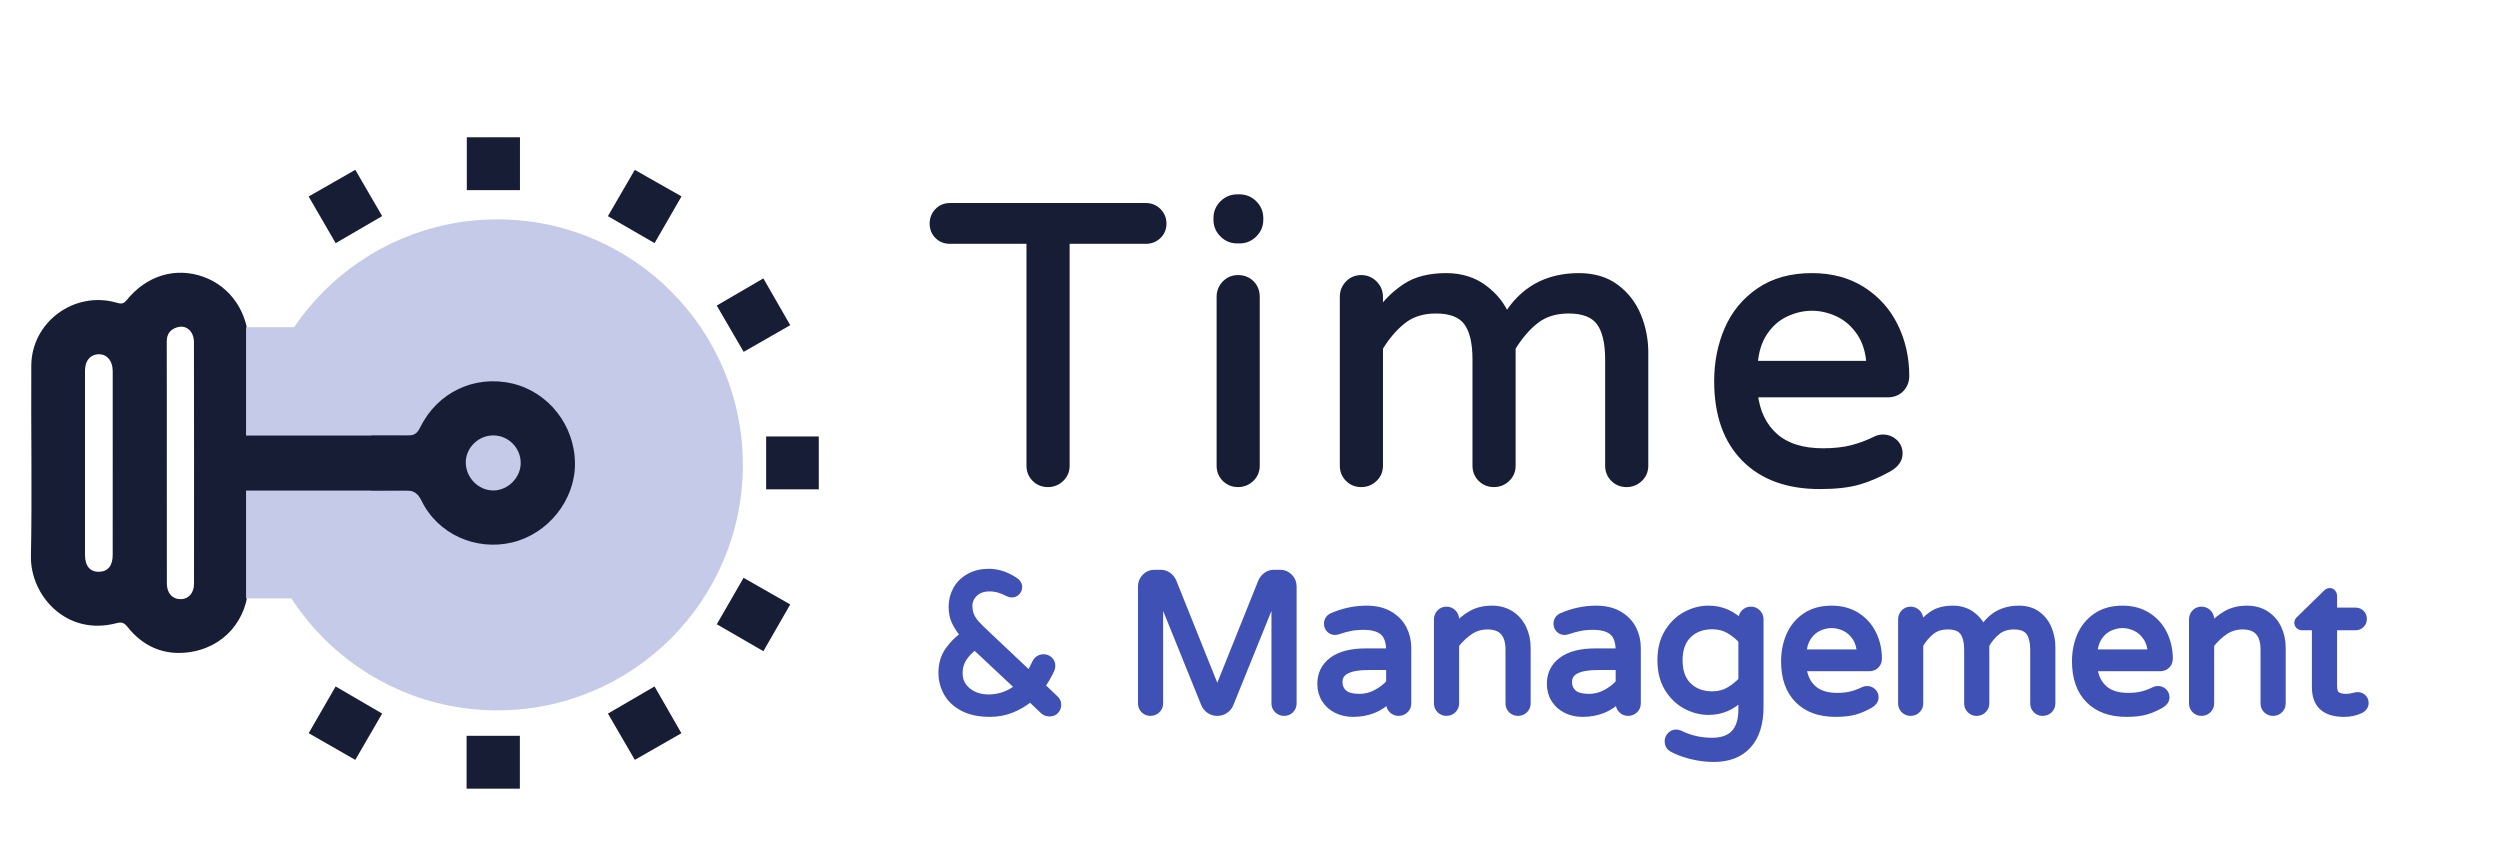 <?xml version="1.0" encoding="utf-8"?>
<!-- Generator: Adobe Illustrator 16.0.0, SVG Export Plug-In . SVG Version: 6.00 Build 0)  -->
<!DOCTYPE svg PUBLIC "-//W3C//DTD SVG 1.1//EN" "http://www.w3.org/Graphics/SVG/1.1/DTD/svg11.dtd">
<svg version="1.1" id="Layer_1" xmlns="http://www.w3.org/2000/svg" xmlns:xlink="http://www.w3.org/1999/xlink" x="0px" y="0px"
	 width="341px" height="116px" viewBox="0 0 341 116" enable-background="new 0 0 341 116" xml:space="preserve">
<circle fill-rule="evenodd" clip-rule="evenodd" fill="#C5CAE9" cx="67.84" cy="63.407" r="33.485"/>
<path fill-rule="evenodd" clip-rule="evenodd" fill="#181D36" d="M33.914,59.342c0.553,0.025,0.959,0.06,1.367,0.06
	c6.749,0.003,13.495-0.013,20.246,0.021c0.917,0.005,1.376-0.28,1.79-1.127c2.34-4.786,7.397-7.17,12.521-5.993
	c4.98,1.146,8.576,5.729,8.589,10.953c0.013,4.963-3.674,9.574-8.586,10.738c-4.955,1.172-10.13-1.15-12.334-5.675
	c-0.55-1.132-1.186-1.467-2.401-1.454c-6.522,0.061-13.047,0.029-19.569,0.029c-0.486,0-0.969,0-1.622,0c0,0.517,0,0.915,0,1.316
	c0,3.771,0.026,7.54-0.008,11.311c-0.046,5.025-3.396,8.905-8.373,9.475c-3.289,0.375-6.066-0.863-8.14-3.48
	c-0.433-0.545-0.77-0.711-1.493-0.519C9.038,86.82,4.112,81.213,4.219,75.843c0.172-8.659-0.007-17.323,0.049-25.984
	c0.04-5.957,5.896-10.229,11.64-8.573c0.563,0.164,0.922,0.207,1.348-0.324c2.734-3.386,6.659-4.566,10.469-3.212
	c3.726,1.327,6.157,4.88,6.184,9.112c0.024,3.692,0.007,7.389,0.007,11.084C33.914,58.354,33.914,58.764,33.914,59.342z
	 M22.755,63.1c0,5.505-0.008,11.009,0.006,16.512c0.001,1.327,0.795,2.15,1.957,2.114c1.023-0.031,1.745-0.867,1.745-2.091
	c0.008-11.004,0.011-22.006-0.009-33.006c0-0.431-0.111-0.921-0.343-1.27c-0.451-0.687-1.15-0.969-1.973-0.706
	c-0.93,0.294-1.396,0.916-1.393,1.935C22.764,52.094,22.755,57.595,22.755,63.1z M15.375,63.147c0-4.177,0.004-8.356-0.001-12.532
	c-0.002-1.354-0.723-2.253-1.798-2.291c-1.185-0.042-1.979,0.818-1.98,2.215c-0.007,8.396-0.007,16.791,0,25.188
	c0.002,1.481,0.715,2.298,1.91,2.266c1.22-0.037,1.865-0.821,1.866-2.312C15.379,71.504,15.375,67.326,15.375,63.147z
	 M67.324,59.391c-2.039-0.028-3.779,1.652-3.791,3.659c-0.009,2.09,1.711,3.853,3.751,3.85c2.001-0.005,3.737-1.745,3.741-3.746
	C71.025,61.104,69.369,59.415,67.324,59.391z"/>
<path fill-rule="evenodd" clip-rule="evenodd" fill="#181D36" d="M70.923,18.722c0,2.403,0,4.765,0,7.209c-2.386,0-4.772,0-7.251,0
	c0-2.368,0-4.75,0-7.209C66.085,18.722,68.475,18.722,70.923,18.722z"/>
<path fill-rule="evenodd" clip-rule="evenodd" fill="#181D36" d="M63.643,107.576c0-2.428,0-4.779,0-7.214c2.415,0,4.804,0,7.266,0
	c0,2.378,0,4.761,0,7.214C68.471,107.576,66.085,107.576,63.643,107.576z"/>
<path fill-rule="evenodd" clip-rule="evenodd" fill="#181D36" d="M89.279,93.631c1.23,2.139,2.42,4.211,3.667,6.38
	c-2.144,1.227-4.211,2.407-6.356,3.634c-1.24-2.136-2.424-4.169-3.667-6.31C85.06,96.089,87.123,94.886,89.279,93.631z"/>
<path fill-rule="evenodd" clip-rule="evenodd" fill="#181D36" d="M42.104,100.006c1.265-2.193,2.442-4.236,3.676-6.374
	c2.125,1.237,4.184,2.437,6.347,3.699c-1.237,2.134-2.431,4.191-3.666,6.318C46.318,102.423,44.245,101.233,42.104,100.006z"/>
<path fill-rule="evenodd" clip-rule="evenodd" fill="#181D36" d="M92.957,26.786c-1.249,2.167-2.431,4.214-3.673,6.375
	c-2.131-1.231-4.196-2.425-6.366-3.677c1.229-2.119,2.413-4.157,3.667-6.314C88.711,24.379,90.789,25.559,92.957,26.786z"/>
<path fill-rule="evenodd" clip-rule="evenodd" fill="#181D36" d="M107.789,44.355c-2.161,1.235-4.231,2.422-6.352,3.637
	c-1.228-2.111-2.417-4.153-3.673-6.314c2.108-1.23,4.204-2.449,6.358-3.705C105.354,40.118,106.543,42.189,107.789,44.355z"/>
<path fill-rule="evenodd" clip-rule="evenodd" fill="#181D36" d="M48.463,23.163c1.243,2.14,2.425,4.175,3.664,6.313
	c-2.139,1.246-4.198,2.443-6.341,3.689c-1.241-2.142-2.439-4.21-3.686-6.363C44.238,25.578,46.313,24.393,48.463,23.163z"/>
<path fill-rule="evenodd" clip-rule="evenodd" fill="#181D36" d="M104.126,88.822c-2.129-1.23-4.168-2.409-6.355-3.675
	c1.219-2.108,2.403-4.171,3.651-6.332c2.126,1.213,4.197,2.395,6.367,3.632C106.554,84.598,105.366,86.665,104.126,88.822z"/>
<path fill-rule="evenodd" clip-rule="evenodd" fill="#181D36" d="M104.5,66.748c0-2.438,0-4.786,0-7.217c2.415,0,4.763,0,7.183,0
	c0,2.411,0,4.763,0,7.217C109.313,66.748,106.971,66.748,104.5,66.748z"/>
<rect x="33.563" y="44.627" fill-rule="evenodd" clip-rule="evenodd" fill="#C5CAE9" width="17.083" height="36.991"/>
<rect x="32.544" y="59.41" fill-rule="evenodd" clip-rule="evenodd" fill="#181D36" width="23.984" height="7.504"/>
<path fill="#181D36" stroke="#181D36" stroke-miterlimit="10" d="M141.209,65.242c-0.466-0.465-0.698-1.038-0.698-1.718V32.758
	h-10.953c-0.645,0-1.182-0.215-1.61-0.645c-0.43-0.43-0.645-0.967-0.645-1.61c0-0.645,0.215-1.19,0.645-1.638
	c0.429-0.447,0.966-0.672,1.61-0.672h26.739c0.645,0,1.189,0.225,1.638,0.672c0.447,0.447,0.671,0.993,0.671,1.638
	c0,0.644-0.224,1.181-0.671,1.61c-0.448,0.43-0.993,0.645-1.638,0.645h-10.899v30.767c0,0.68-0.242,1.253-0.726,1.718
	c-0.482,0.465-1.065,0.698-1.744,0.698C142.247,65.94,141.674,65.707,141.209,65.242z"/>
<path fill="#181D36" stroke="#181D36" stroke-miterlimit="10" d="M166.82,31.898c-0.536-0.537-0.805-1.181-0.805-1.933v-0.215
	c0-0.752,0.269-1.396,0.805-1.933c0.537-0.537,1.182-0.806,1.934-0.806h0.322c0.751,0,1.396,0.269,1.933,0.806
	c0.537,0.536,0.806,1.181,0.806,1.933v0.215c0,0.752-0.269,1.396-0.806,1.933s-1.182,0.806-1.933,0.806h-0.322
	C168.002,32.704,167.357,32.436,166.82,31.898z M167.143,65.242c-0.465-0.465-0.697-1.038-0.697-1.718V40.489
	c0-0.679,0.232-1.262,0.697-1.745c0.465-0.482,1.038-0.725,1.719-0.725c0.716,0,1.306,0.233,1.771,0.698
	c0.465,0.466,0.698,1.057,0.698,1.771v23.035c0,0.68-0.241,1.253-0.725,1.718s-1.065,0.698-1.745,0.698
	C168.181,65.94,167.607,65.707,167.143,65.242z"/>
<path fill="#181D36" stroke="#181D36" stroke-miterlimit="10" d="M183.948,65.242c-0.465-0.465-0.697-1.038-0.697-1.718V40.489
	c0-0.679,0.232-1.262,0.697-1.745c0.465-0.482,1.038-0.725,1.719-0.725c0.68,0,1.262,0.242,1.745,0.725
	c0.483,0.483,0.725,1.066,0.725,1.745v2.202c1.002-1.432,2.21-2.613,3.624-3.544s3.249-1.396,5.504-1.396
	c2.004,0,3.723,0.537,5.154,1.611c1.432,1.073,2.451,2.381,3.061,3.919c2.22-3.686,5.512-5.53,9.88-5.53
	c2.004,0,3.678,0.502,5.021,1.504c1.342,1.002,2.335,2.291,2.979,3.866s0.967,3.221,0.967,4.939v15.464
	c0,0.68-0.241,1.253-0.725,1.718s-1.065,0.698-1.745,0.698c-0.681,0-1.254-0.233-1.719-0.698s-0.697-1.038-0.697-1.718V49.027
	c0-2.327-0.412-4.036-1.235-5.128c-0.824-1.092-2.237-1.638-4.242-1.638c-1.825,0-3.338,0.475-4.537,1.423s-2.264,2.192-3.194,3.731
	v16.108c0,0.68-0.241,1.253-0.725,1.718s-1.065,0.698-1.745,0.698c-0.681,0-1.254-0.233-1.719-0.698s-0.697-1.038-0.697-1.718
	V49.027c0-2.327-0.412-4.036-1.235-5.128c-0.824-1.092-2.237-1.638-4.242-1.638c-1.825,0-3.338,0.475-4.537,1.423
	s-2.264,2.192-3.194,3.731v16.108c0,0.68-0.241,1.253-0.725,1.718s-1.065,0.698-1.745,0.698
	C184.986,65.94,184.413,65.707,183.948,65.242z"/>
<path fill="#181D36" stroke="#181D36" stroke-miterlimit="10" d="M237.991,62.478c-2.452-2.488-3.678-5.987-3.678-10.497
	c0-2.542,0.465-4.887,1.396-7.034c0.93-2.147,2.362-3.884,4.295-5.208c1.934-1.324,4.313-1.987,7.142-1.987
	c2.648,0,4.939,0.618,6.873,1.853c1.933,1.235,3.4,2.882,4.402,4.94s1.504,4.305,1.504,6.738c0,0.681-0.225,1.253-0.672,1.718
	c-0.447,0.466-1.047,0.698-1.799,0.698h-18.202c0.286,2.506,1.217,4.457,2.793,5.853c1.574,1.396,3.775,2.094,6.604,2.094
	c1.504,0,2.819-0.143,3.947-0.43c1.127-0.285,2.228-0.697,3.302-1.234c0.286-0.143,0.608-0.215,0.967-0.215
	c0.572,0,1.073,0.197,1.503,0.591c0.43,0.395,0.645,0.895,0.645,1.503c0,0.788-0.466,1.45-1.396,1.987
	c-1.396,0.787-2.774,1.378-4.134,1.771c-1.361,0.394-3.114,0.591-5.262,0.591C243.853,66.209,240.443,64.966,237.991,62.478z
	 M255.093,49.725c-0.107-1.753-0.563-3.222-1.369-4.402c-0.806-1.182-1.799-2.049-2.979-2.604c-1.182-0.555-2.381-0.832-3.598-0.832
	c-1.218,0-2.416,0.277-3.598,0.832c-1.182,0.556-2.166,1.423-2.953,2.604c-0.788,1.181-1.235,2.649-1.343,4.402H255.093z"/>
<path fill="#3F51B5" stroke="#3F51B5" stroke-miterlimit="10" d="M131.337,96.493c-0.98-0.525-1.698-1.207-2.152-2.045
	s-0.682-1.729-0.682-2.674c0-1.212,0.316-2.25,0.949-3.115c0.632-0.864,1.323-1.537,2.072-2.019
	c-0.535-0.642-0.94-1.257-1.217-1.845s-0.414-1.266-0.414-2.032c0-0.855,0.2-1.64,0.602-2.353c0.4-0.713,0.979-1.278,1.737-1.697
	s1.645-0.629,2.66-0.629c1.194,0,2.38,0.393,3.557,1.177c0.124,0.071,0.235,0.183,0.334,0.334c0.098,0.151,0.146,0.308,0.146,0.468
	c0,0.25-0.089,0.468-0.267,0.655c-0.179,0.188-0.401,0.28-0.669,0.28c-0.143,0-0.303-0.044-0.481-0.133
	c-0.855-0.464-1.693-0.695-2.513-0.695c-0.892,0-1.591,0.245-2.099,0.735c-0.509,0.49-0.763,1.064-0.763,1.725
	c0,0.517,0.085,0.972,0.254,1.363c0.17,0.393,0.424,0.775,0.763,1.149c0.338,0.374,0.891,0.918,1.657,1.631l5.588,5.268
	c0.25-0.356,0.544-0.9,0.883-1.631c0.089-0.196,0.227-0.356,0.414-0.481s0.396-0.188,0.628-0.188c0.321,0,0.589,0.103,0.803,0.308
	s0.32,0.468,0.32,0.789c0,0.178-0.045,0.356-0.134,0.534c-0.356,0.767-0.784,1.497-1.283,2.192l1.792,1.711
	c0.142,0.125,0.249,0.25,0.32,0.375s0.107,0.285,0.107,0.481c0,0.303-0.099,0.561-0.295,0.774c-0.196,0.215-0.463,0.321-0.802,0.321
	c-0.32,0-0.598-0.106-0.829-0.321l-1.791-1.711c-0.767,0.642-1.613,1.15-2.54,1.524s-1.907,0.562-2.94,0.562
	C133.556,97.282,132.317,97.019,131.337,96.493z M138.957,93.726l-5.963-5.588c-0.605,0.393-1.122,0.9-1.551,1.524
	c-0.428,0.624-0.642,1.354-0.642,2.192c0,0.98,0.388,1.787,1.163,2.42s1.733,0.949,2.874,0.949
	C136.354,95.224,137.727,94.725,138.957,93.726z"/>
<path fill="#3F51B5" stroke="#3F51B5" stroke-miterlimit="10" d="M156.068,96.801c-0.232-0.231-0.348-0.517-0.348-0.855V79.983
	c0-0.481,0.169-0.896,0.508-1.243c0.338-0.348,0.748-0.521,1.229-0.521h0.883c0.356,0,0.682,0.107,0.976,0.321
	s0.513,0.48,0.655,0.802l6.069,15.133l6.069-15.133c0.142-0.321,0.36-0.588,0.654-0.802s0.619-0.321,0.977-0.321h0.882
	c0.481,0,0.892,0.174,1.229,0.521c0.339,0.348,0.509,0.762,0.509,1.243v15.962c0,0.339-0.116,0.624-0.348,0.855
	c-0.232,0.231-0.518,0.348-0.855,0.348c-0.339,0-0.629-0.116-0.869-0.348c-0.241-0.231-0.361-0.517-0.361-0.855V80.759
	l-6.176,15.267c-0.143,0.339-0.37,0.61-0.682,0.815c-0.313,0.205-0.655,0.308-1.029,0.308c-0.375,0-0.718-0.103-1.029-0.308
	c-0.313-0.205-0.54-0.477-0.683-0.815l-6.176-15.267v15.187c0,0.339-0.12,0.624-0.361,0.855c-0.24,0.231-0.53,0.348-0.868,0.348
	C156.585,97.148,156.3,97.032,156.068,96.801z"/>
<path fill="#3F51B5" stroke="#3F51B5" stroke-miterlimit="10" d="M182.363,96.801c-0.669-0.321-1.199-0.789-1.591-1.403
	c-0.393-0.615-0.589-1.324-0.589-2.126c0-1.318,0.521-2.37,1.564-3.155c1.043-0.784,2.571-1.176,4.585-1.176h3.235v-0.214
	c0-1.177-0.29-2.023-0.869-2.54s-1.483-0.775-2.714-0.775c-0.677,0-1.278,0.054-1.805,0.16c-0.525,0.107-1.109,0.268-1.751,0.481
	c-0.143,0.036-0.259,0.054-0.348,0.054c-0.268,0-0.499-0.098-0.695-0.294s-0.294-0.437-0.294-0.723c0-0.48,0.231-0.819,0.695-1.016
	c1.515-0.642,3.057-0.963,4.626-0.963c1.229,0,2.268,0.25,3.114,0.749s1.471,1.146,1.872,1.938c0.4,0.793,0.602,1.653,0.602,2.58
	v7.566c0,0.339-0.121,0.624-0.361,0.855s-0.53,0.348-0.869,0.348s-0.624-0.116-0.855-0.348s-0.348-0.517-0.348-0.855V95.25
	c-1.319,1.354-2.994,2.032-5.026,2.032C183.758,97.282,183.031,97.122,182.363,96.801z M187.724,94.568
	c0.73-0.383,1.346-0.859,1.845-1.431v-2.246h-2.914c-2.691,0-4.037,0.705-4.037,2.112c0,0.642,0.218,1.159,0.655,1.551
	c0.437,0.393,1.163,0.589,2.179,0.589C186.235,95.144,186.992,94.952,187.724,94.568z"/>
<path fill="#3F51B5" stroke="#3F51B5" stroke-miterlimit="10" d="M196.439,96.801c-0.232-0.231-0.348-0.517-0.348-0.855v-11.47
	c0-0.339,0.115-0.629,0.348-0.869c0.231-0.241,0.517-0.361,0.855-0.361c0.338,0,0.628,0.12,0.869,0.361
	c0.24,0.24,0.36,0.53,0.36,0.869v1.096c0.678-0.748,1.408-1.346,2.192-1.791s1.712-0.669,2.781-0.669
	c0.979,0,1.831,0.232,2.553,0.695c0.722,0.464,1.274,1.097,1.658,1.898c0.383,0.802,0.574,1.685,0.574,2.646v7.594
	c0,0.339-0.12,0.624-0.36,0.855c-0.241,0.231-0.531,0.348-0.869,0.348c-0.339,0-0.624-0.116-0.855-0.348
	c-0.232-0.231-0.348-0.517-0.348-0.855v-7.326c0-2.174-0.98-3.262-2.941-3.262c-0.892,0-1.688,0.232-2.393,0.695
	c-0.704,0.464-1.368,1.087-1.992,1.871v8.021c0,0.339-0.12,0.624-0.36,0.855c-0.241,0.231-0.531,0.348-0.869,0.348
	C196.956,97.148,196.671,97.032,196.439,96.801z"/>
<path fill="#3F51B5" stroke="#3F51B5" stroke-miterlimit="10" d="M213.671,96.801c-0.669-0.321-1.199-0.789-1.591-1.403
	c-0.393-0.615-0.589-1.324-0.589-2.126c0-1.318,0.521-2.37,1.564-3.155c1.043-0.784,2.571-1.176,4.585-1.176h3.235v-0.214
	c0-1.177-0.29-2.023-0.869-2.54s-1.483-0.775-2.714-0.775c-0.677,0-1.278,0.054-1.805,0.16c-0.525,0.107-1.109,0.268-1.751,0.481
	c-0.143,0.036-0.259,0.054-0.348,0.054c-0.268,0-0.499-0.098-0.695-0.294s-0.294-0.437-0.294-0.723c0-0.48,0.231-0.819,0.695-1.016
	c1.515-0.642,3.057-0.963,4.626-0.963c1.229,0,2.268,0.25,3.114,0.749s1.471,1.146,1.872,1.938c0.4,0.793,0.602,1.653,0.602,2.58
	v7.566c0,0.339-0.121,0.624-0.361,0.855s-0.53,0.348-0.869,0.348s-0.624-0.116-0.855-0.348s-0.348-0.517-0.348-0.855V95.25
	c-1.319,1.354-2.994,2.032-5.026,2.032C215.065,97.282,214.339,97.122,213.671,96.801z M219.031,94.568
	c0.73-0.383,1.346-0.859,1.845-1.431v-2.246h-2.914c-2.691,0-4.037,0.705-4.037,2.112c0,0.642,0.218,1.159,0.655,1.551
	c0.437,0.393,1.163,0.589,2.179,0.589C217.543,95.144,218.3,94.952,219.031,94.568z"/>
<path fill="#3F51B5" stroke="#3F51B5" stroke-miterlimit="10" d="M230.636,103.03c-1.053-0.268-1.917-0.598-2.594-0.989
	c-0.321-0.196-0.481-0.508-0.481-0.936c0-0.285,0.103-0.539,0.308-0.762c0.205-0.224,0.459-0.335,0.762-0.335
	c0.143,0,0.303,0.036,0.481,0.107c1.354,0.677,2.825,1.016,4.411,1.016c2.728,0,4.091-1.453,4.091-4.357v-1.792
	c-1.266,1.355-2.789,2.032-4.571,2.032c-1.052,0-2.072-0.263-3.062-0.789c-0.989-0.525-1.805-1.31-2.446-2.353
	s-0.963-2.313-0.963-3.81c0-1.498,0.321-2.768,0.963-3.811c0.642-1.042,1.457-1.826,2.446-2.353c0.989-0.525,2.01-0.789,3.062-0.789
	c1.782,0,3.306,0.678,4.571,2.032v-0.668c0-0.339,0.116-0.629,0.348-0.869c0.231-0.241,0.517-0.361,0.855-0.361
	s0.629,0.12,0.869,0.361c0.241,0.24,0.361,0.53,0.361,0.869v11.951c0,2.245-0.544,3.975-1.631,5.187
	c-1.088,1.212-2.639,1.818-4.652,1.818C232.729,103.432,231.687,103.298,230.636,103.03z M235.769,94.261
	c0.642-0.356,1.257-0.838,1.845-1.443V87.31c-0.588-0.606-1.203-1.087-1.845-1.444c-0.642-0.356-1.381-0.534-2.219-0.534
	c-1.337,0-2.429,0.405-3.275,1.216c-0.847,0.812-1.27,1.983-1.27,3.517s0.423,2.705,1.27,3.516c0.847,0.812,1.938,1.217,3.275,1.217
	C234.388,94.796,235.127,94.617,235.769,94.261z"/>
<path fill="#3F51B5" stroke="#3F51B5" stroke-miterlimit="10" d="M245.273,95.424c-1.222-1.238-1.832-2.981-1.832-5.227
	c0-1.266,0.231-2.434,0.695-3.503c0.463-1.069,1.177-1.934,2.139-2.594c0.963-0.659,2.147-0.989,3.557-0.989
	c1.318,0,2.459,0.308,3.422,0.923s1.693,1.435,2.192,2.46c0.499,1.024,0.749,2.144,0.749,3.355c0,0.339-0.112,0.624-0.335,0.855
	s-0.521,0.348-0.896,0.348h-9.063c0.143,1.247,0.605,2.219,1.391,2.914c0.784,0.695,1.88,1.043,3.288,1.043
	c0.749,0,1.403-0.071,1.965-0.214s1.11-0.348,1.645-0.615c0.143-0.071,0.303-0.107,0.481-0.107c0.285,0,0.535,0.099,0.749,0.295
	s0.32,0.445,0.32,0.748c0,0.393-0.231,0.722-0.695,0.989c-0.695,0.393-1.381,0.687-2.059,0.883c-0.678,0.195-1.551,0.294-2.62,0.294
	C248.191,97.282,246.494,96.663,245.273,95.424z M253.789,89.074c-0.054-0.873-0.281-1.604-0.683-2.192
	c-0.4-0.589-0.896-1.021-1.483-1.297s-1.186-0.415-1.791-0.415c-0.606,0-1.203,0.139-1.792,0.415
	c-0.588,0.276-1.078,0.708-1.471,1.297c-0.392,0.588-0.614,1.319-0.668,2.192H253.789z"/>
<path fill="#3F51B5" stroke="#3F51B5" stroke-miterlimit="10" d="M259.751,96.801c-0.232-0.231-0.348-0.517-0.348-0.855v-11.47
	c0-0.339,0.115-0.629,0.348-0.869c0.231-0.241,0.517-0.361,0.855-0.361c0.338,0,0.628,0.12,0.869,0.361
	c0.24,0.24,0.36,0.53,0.36,0.869v1.096c0.499-0.713,1.101-1.301,1.805-1.765c0.704-0.463,1.618-0.695,2.741-0.695
	c0.998,0,1.854,0.268,2.566,0.803c0.713,0.534,1.221,1.186,1.523,1.951c1.105-1.835,2.745-2.754,4.92-2.754
	c0.998,0,1.831,0.25,2.5,0.749c0.668,0.499,1.163,1.141,1.483,1.925c0.321,0.785,0.481,1.604,0.481,2.46v7.7
	c0,0.339-0.12,0.624-0.36,0.855c-0.241,0.231-0.531,0.348-0.869,0.348c-0.339,0-0.624-0.116-0.855-0.348
	c-0.232-0.231-0.348-0.517-0.348-0.855v-7.219c0-1.158-0.205-2.01-0.615-2.554c-0.41-0.543-1.114-0.815-2.112-0.815
	c-0.909,0-1.662,0.236-2.259,0.709c-0.598,0.472-1.128,1.092-1.591,1.857v8.021c0,0.339-0.12,0.624-0.361,0.855
	c-0.24,0.231-0.53,0.348-0.869,0.348s-0.624-0.116-0.855-0.348s-0.348-0.517-0.348-0.855v-7.219c0-1.158-0.205-2.01-0.614-2.554
	c-0.41-0.543-1.114-0.815-2.112-0.815c-0.909,0-1.662,0.236-2.26,0.709c-0.597,0.472-1.127,1.092-1.591,1.857v8.021
	c0,0.339-0.12,0.624-0.36,0.855c-0.241,0.231-0.531,0.348-0.869,0.348C260.268,97.148,259.982,97.032,259.751,96.801z"/>
<path fill="#3F51B5" stroke="#3F51B5" stroke-miterlimit="10" d="M284.95,95.424c-1.222-1.238-1.832-2.981-1.832-5.227
	c0-1.266,0.231-2.434,0.695-3.503c0.463-1.069,1.177-1.934,2.139-2.594c0.963-0.659,2.147-0.989,3.557-0.989
	c1.318,0,2.459,0.308,3.422,0.923s1.693,1.435,2.192,2.46c0.499,1.024,0.749,2.144,0.749,3.355c0,0.339-0.112,0.624-0.335,0.855
	s-0.521,0.348-0.896,0.348h-9.063c0.143,1.247,0.605,2.219,1.391,2.914c0.784,0.695,1.88,1.043,3.288,1.043
	c0.749,0,1.403-0.071,1.965-0.214s1.11-0.348,1.645-0.615c0.143-0.071,0.303-0.107,0.481-0.107c0.285,0,0.535,0.099,0.749,0.295
	s0.32,0.445,0.32,0.748c0,0.393-0.231,0.722-0.695,0.989c-0.695,0.393-1.381,0.687-2.059,0.883c-0.678,0.195-1.551,0.294-2.62,0.294
	C287.868,97.282,286.171,96.663,284.95,95.424z M293.466,89.074c-0.054-0.873-0.281-1.604-0.683-2.192
	c-0.4-0.589-0.896-1.021-1.483-1.297s-1.186-0.415-1.791-0.415c-0.606,0-1.203,0.139-1.792,0.415
	c-0.588,0.276-1.078,0.708-1.471,1.297c-0.392,0.588-0.614,1.319-0.668,2.192H293.466z"/>
<path fill="#3F51B5" stroke="#3F51B5" stroke-miterlimit="10" d="M299.428,96.801c-0.232-0.231-0.348-0.517-0.348-0.855v-11.47
	c0-0.339,0.115-0.629,0.348-0.869c0.231-0.241,0.517-0.361,0.855-0.361c0.338,0,0.628,0.12,0.869,0.361
	c0.24,0.24,0.36,0.53,0.36,0.869v1.096c0.678-0.748,1.408-1.346,2.192-1.791s1.712-0.669,2.781-0.669
	c0.979,0,1.831,0.232,2.553,0.695c0.722,0.464,1.274,1.097,1.658,1.898c0.383,0.802,0.574,1.685,0.574,2.646v7.594
	c0,0.339-0.12,0.624-0.36,0.855c-0.241,0.231-0.531,0.348-0.869,0.348c-0.339,0-0.624-0.116-0.855-0.348
	c-0.232-0.231-0.348-0.517-0.348-0.855v-7.326c0-2.174-0.98-3.262-2.941-3.262c-0.892,0-1.688,0.232-2.393,0.695
	c-0.704,0.464-1.368,1.087-1.992,1.871v8.021c0,0.339-0.12,0.624-0.36,0.855c-0.241,0.231-0.531,0.348-0.869,0.348
	C299.944,97.148,299.659,97.032,299.428,96.801z"/>
<path fill="#3F51B5" stroke="#3F51B5" stroke-miterlimit="10" d="M315.844,93.753v-8.288h-1.898c-0.143,0-0.263-0.049-0.36-0.147
	c-0.099-0.098-0.147-0.218-0.147-0.361c0-0.178,0.08-0.329,0.241-0.454l3.636-3.556c0.16-0.161,0.312-0.241,0.454-0.241
	s0.264,0.054,0.361,0.161c0.098,0.106,0.147,0.231,0.147,0.374v2.139h3.021c0.304,0,0.553,0.099,0.749,0.294
	c0.196,0.196,0.294,0.446,0.294,0.749c0,0.285-0.098,0.53-0.294,0.735s-0.445,0.308-0.749,0.308h-3.021v8.074
	c0,0.695,0.164,1.136,0.494,1.323s0.744,0.281,1.243,0.281c0.356,0,0.713-0.054,1.069-0.161c0.071-0.018,0.147-0.035,0.228-0.053
	s0.183-0.027,0.308-0.027c0.249,0,0.472,0.094,0.668,0.281c0.196,0.187,0.295,0.414,0.295,0.682c0,0.41-0.206,0.722-0.615,0.936
	c-0.695,0.321-1.436,0.481-2.22,0.481C317.145,97.282,315.844,96.105,315.844,93.753z"/>
</svg>
